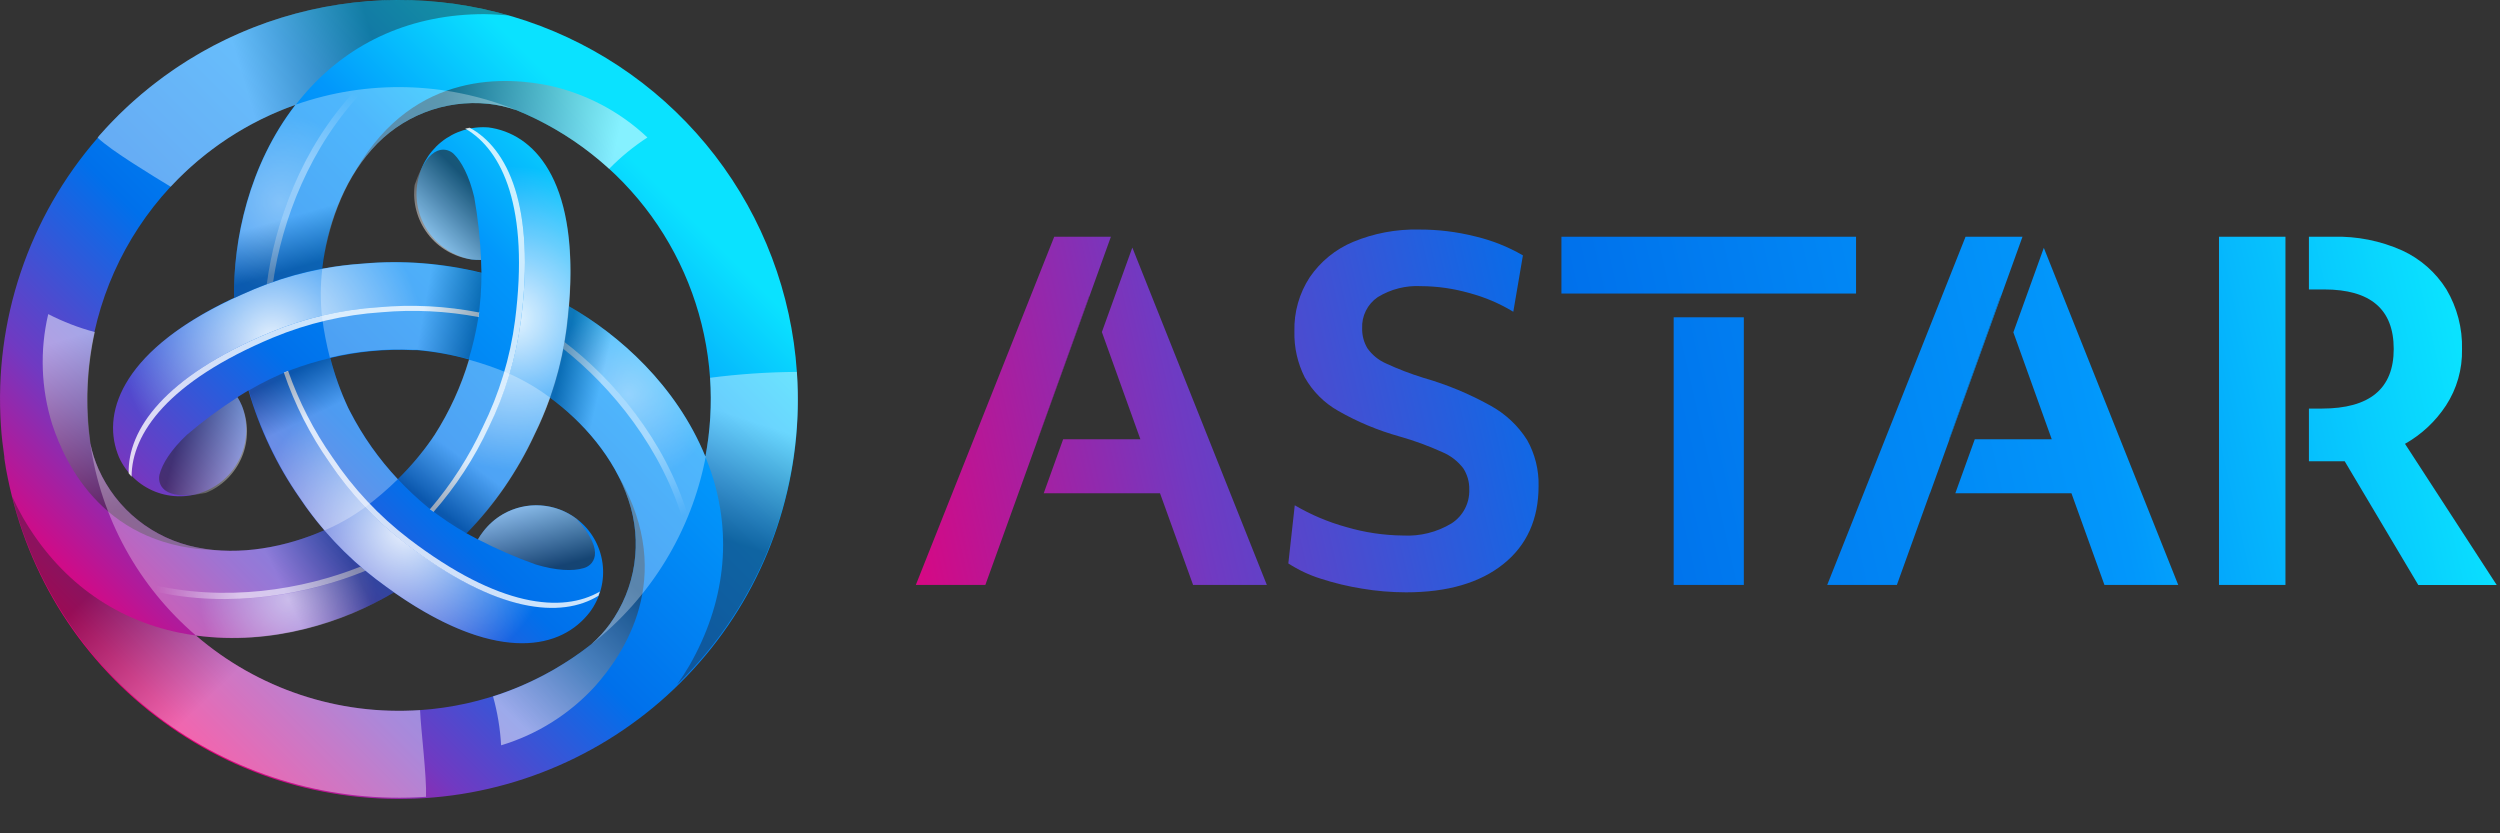 <svg width="72" height="24" viewBox="0 0 72 24" fill="none" xmlns="http://www.w3.org/2000/svg">
<rect x="0" y="0" width="72" height="24" fill="#333333" stroke="none"/>
<g clip-path="url(#clip0_6_481)">
<path d="M22.95 10.711C22.797 8.447 21.976 6.278 20.592 4.48C19.207 2.682 17.321 1.333 15.171 0.606C13.021 -0.121 10.704 -0.196 8.512 0.393C6.32 0.981 4.351 2.205 2.854 3.911C2.843 3.929 2.829 3.947 2.817 3.967C0.823 6.255 -0.18 9.242 0.027 12.271C0.046 12.569 0.082 12.86 0.125 13.159V13.199C0.152 13.395 0.186 13.592 0.225 13.773C0.261 13.944 0.298 14.115 0.341 14.284C1.033 17.075 2.746 19.506 5.142 21.095C7.539 22.685 10.444 23.318 13.285 22.869C16.125 22.42 18.694 20.922 20.484 18.671C22.273 16.42 23.153 13.58 22.95 10.711ZM20.449 10.88C20.502 11.642 20.456 12.407 20.314 13.157C20.312 13.153 20.312 13.148 20.314 13.143C19.48 11.108 17.832 9.638 16.381 8.818C16.674 5.376 15.504 3.933 14.179 3.687C14.143 3.679 14.107 3.674 14.07 3.67C13.578 3.63 13.09 3.781 12.706 4.091C12.323 4.402 12.074 4.849 12.011 5.338C11.948 5.828 12.076 6.323 12.369 6.72C12.662 7.118 13.096 7.387 13.583 7.473C13.673 7.483 13.763 7.488 13.854 7.486C13.854 7.602 13.864 7.726 13.866 7.856C12.751 7.577 11.597 7.487 10.452 7.591C10.06 7.616 9.669 7.666 9.282 7.738C9.412 6.574 9.849 5.264 10.698 4.309C11.113 3.835 11.635 3.468 12.222 3.239C12.808 3.009 13.44 2.924 14.066 2.989C14.326 3.017 14.582 3.074 14.829 3.158L14.863 3.168C16.422 3.802 17.773 4.861 18.761 6.224C19.748 7.588 20.333 9.201 20.449 10.88ZM12.442 12.636C12.151 13.054 11.822 13.443 11.459 13.8C10.912 13.218 10.449 12.562 10.083 11.851C10.065 11.814 10.045 11.781 10.027 11.743C9.812 11.282 9.64 10.803 9.512 10.31C10.292 10.123 11.093 10.047 11.894 10.084H12.015C12.522 10.127 13.023 10.217 13.512 10.353C13.284 11.121 12.949 11.853 12.517 12.528C12.486 12.567 12.466 12.601 12.442 12.636ZM8.509 3.015C7.163 4.753 6.714 6.914 6.74 8.576C3.602 10.055 2.927 11.799 3.385 13.059C3.397 13.094 3.409 13.128 3.425 13.163C3.63 13.619 4.005 13.976 4.47 14.16C4.935 14.343 5.453 14.338 5.915 14.145C6.376 13.952 6.743 13.587 6.939 13.127C7.135 12.667 7.144 12.149 6.964 11.682C6.928 11.598 6.886 11.517 6.838 11.439C6.938 11.376 7.045 11.309 7.157 11.242C7.471 12.348 7.968 13.395 8.627 14.337C8.845 14.664 9.083 14.976 9.339 15.273C8.258 15.745 6.915 16.022 5.662 15.765C5.045 15.642 4.465 15.373 3.973 14.98C3.481 14.588 3.091 14.082 2.835 13.507C2.729 13.268 2.65 13.018 2.599 12.762C2.569 12.544 2.542 12.323 2.528 12.099C2.397 10.139 2.912 8.19 3.993 6.549C5.074 4.909 6.662 3.668 8.515 3.015H8.509L8.509 3.015ZM12.098 20.451C9.748 20.611 7.429 19.84 5.643 18.303C7.821 18.598 9.917 17.91 11.345 17.061C14.186 19.041 16.033 18.754 16.91 17.723C16.933 17.696 16.957 17.668 16.979 17.639C17.287 17.232 17.422 16.72 17.352 16.215C17.283 15.709 17.016 15.252 16.61 14.944C16.204 14.635 15.691 14.501 15.186 14.57C14.681 14.639 14.224 14.906 13.915 15.312C13.859 15.383 13.809 15.457 13.764 15.535C13.654 15.478 13.545 15.42 13.437 15.36C14.238 14.534 14.894 13.579 15.378 12.536C15.552 12.183 15.705 11.82 15.836 11.448C16.78 12.145 17.694 13.177 18.099 14.398C18.302 14.993 18.359 15.629 18.266 16.251C18.173 16.873 17.931 17.463 17.563 17.973C17.409 18.184 17.232 18.377 17.036 18.549C15.62 19.667 13.898 20.33 12.098 20.451Z" fill="url(#paint0_linear_6_481)"/>
<path style="mix-blend-mode:overlay" opacity="0.9" d="M14.178 3.687C14.143 3.679 14.107 3.674 14.07 3.67C13.89 3.644 13.706 3.644 13.526 3.67C14.625 4.26 15.425 5.935 15.004 9.221C14.865 10.29 14.55 11.329 14.074 12.296C13.665 13.185 13.13 14.011 12.487 14.748C12.792 14.977 13.11 15.187 13.441 15.375C14.242 14.55 14.898 13.595 15.382 12.552C15.863 11.582 16.18 10.54 16.32 9.466C16.815 5.554 15.582 3.933 14.178 3.687Z" fill="url(#paint1_radial_6_481)"/>
<path opacity="0.8" d="M15.004 9.229C15.425 5.943 14.625 4.275 13.526 3.678L13.398 3.703C14.473 4.323 15.248 5.986 14.833 9.229C14.694 10.298 14.379 11.337 13.901 12.304C13.505 13.156 12.995 13.95 12.383 14.664C12.417 14.691 12.452 14.717 12.487 14.742C13.129 14.01 13.663 13.19 14.074 12.308C14.551 11.339 14.865 10.299 15.004 9.229Z" fill="white"/>
<path style="mix-blend-mode:overlay" opacity="0.5" d="M10.826 16.683C10.723 16.602 10.629 16.522 10.525 16.439C8.903 17.116 6.653 17.54 4.429 17.029C4.794 17.495 5.203 17.924 5.65 18.311C7.829 18.606 9.925 17.918 11.353 17.068C11.176 16.941 11.011 16.817 10.826 16.683Z" fill="url(#paint2_radial_6_481)"/>
<path style="mix-blend-mode:overlay" opacity="0.6" d="M10.525 16.439L10.376 16.321C8.742 16.974 6.482 17.363 4.256 16.809C4.309 16.882 4.364 16.956 4.421 17.027C6.653 17.54 8.903 17.108 10.525 16.439Z" fill="url(#paint3_linear_6_481)"/>
<path style="mix-blend-mode:overlay" opacity="0.9" d="M3.385 13.061C3.397 13.097 3.411 13.13 3.424 13.165C3.496 13.334 3.591 13.491 3.706 13.633C3.674 12.389 4.718 10.855 7.772 9.577C8.767 9.163 9.825 8.917 10.901 8.849C11.87 8.763 12.848 8.815 13.803 9.004C13.849 8.627 13.871 8.246 13.868 7.866C12.752 7.585 11.598 7.494 10.452 7.597C9.376 7.666 8.319 7.913 7.324 8.328C3.684 9.846 2.9 11.72 3.385 13.061Z" fill="url(#paint4_radial_6_481)"/>
<path opacity="0.8" d="M7.772 9.576C4.718 10.855 3.674 12.389 3.706 13.633C3.733 13.667 3.761 13.698 3.79 13.729C3.79 12.489 4.842 10.986 7.859 9.724C8.854 9.31 9.91 9.063 10.985 8.993C11.921 8.91 12.864 8.957 13.787 9.132C13.787 9.087 13.787 9.044 13.803 9C12.848 8.813 11.87 8.762 10.901 8.849C9.825 8.917 8.767 9.163 7.772 9.576Z" fill="white"/>
<path style="mix-blend-mode:overlay" opacity="0.4" d="M16.32 9.467C16.304 9.596 16.282 9.724 16.261 9.86C17.657 10.928 19.149 12.662 19.816 14.854C20.038 14.306 20.205 13.737 20.315 13.155C19.478 11.11 17.832 9.636 16.385 8.829C16.367 9.046 16.343 9.242 16.32 9.467Z" fill="url(#paint5_radial_6_481)"/>
<path style="mix-blend-mode:overlay" opacity="0.5" d="M16.257 9.85C16.245 9.915 16.235 9.978 16.224 10.047C17.6 11.136 19.073 12.898 19.706 15.104C19.742 15.02 19.778 14.935 19.812 14.85C19.146 12.652 17.653 10.918 16.257 9.85Z" fill="url(#paint6_linear_6_481)"/>
<path style="mix-blend-mode:overlay" opacity="0.9" d="M16.91 17.721L16.98 17.637C17.091 17.491 17.18 17.33 17.244 17.159C16.178 17.812 14.334 17.672 11.699 15.665C10.839 15.011 10.093 14.22 9.491 13.322C8.932 12.525 8.489 11.652 8.175 10.731C7.825 10.879 7.485 11.05 7.157 11.242C7.471 12.349 7.969 13.395 8.629 14.337C9.229 15.233 9.971 16.024 10.828 16.679C13.96 19.074 15.982 18.813 16.91 17.721Z" fill="url(#paint7_radial_6_481)"/>
<path opacity="0.8" d="M11.689 15.664C14.324 17.672 16.169 17.812 17.234 17.159C17.25 17.118 17.264 17.078 17.276 17.037C16.202 17.658 14.373 17.501 11.774 15.517C10.918 14.862 10.176 14.071 9.577 13.175C9.038 12.406 8.607 11.566 8.297 10.68L8.175 10.731C8.489 11.653 8.932 12.525 9.491 13.323C10.09 14.219 10.833 15.01 11.689 15.664Z" fill="white"/>
<path style="mix-blend-mode:overlay" opacity="0.3" d="M7.322 8.32C7.442 8.271 7.564 8.226 7.684 8.181C7.91 6.436 8.667 4.277 10.24 2.604C9.654 2.685 9.077 2.825 8.519 3.021C7.172 4.759 6.724 6.92 6.75 8.58C6.923 8.493 7.117 8.407 7.322 8.32V8.32Z" fill="url(#paint8_radial_6_481)"/>
<path style="mix-blend-mode:overlay" opacity="0.4" d="M7.684 8.181L7.867 8.114C8.118 6.371 8.909 4.22 10.504 2.569C10.413 2.578 10.323 2.589 10.232 2.604C8.667 4.277 7.91 6.436 7.684 8.181Z" fill="url(#paint9_linear_6_481)"/>
<path style="mix-blend-mode:multiply" opacity="0.4" d="M10.71 0.028C7.68 0.23 4.855 1.627 2.854 3.911L2.811 3.963C3.187 4.334 4.416 5.072 4.915 5.378C5.906 4.312 7.142 3.502 8.515 3.019C8.613 2.892 8.716 2.769 8.822 2.649C10.12 1.18 11.892 0.407 13.947 0.407C14.177 0.407 14.643 0.443 14.652 0.445C13.373 0.077 12.038 -0.064 10.71 0.028H10.71Z" fill="url(#paint10_linear_6_481)"/>
<path style="mix-blend-mode:multiply" opacity="0.4" d="M12.098 20.451C9.748 20.611 7.429 19.84 5.643 18.303C5.481 18.28 5.321 18.253 5.161 18.221C3.244 17.828 1.686 16.681 0.658 14.902C0.545 14.705 0.442 14.503 0.349 14.296C1.008 16.906 2.562 19.202 4.74 20.783C6.919 22.364 9.584 23.131 12.269 22.948C12.293 22.372 12.122 21.027 12.098 20.451Z" fill="url(#paint11_linear_6_481)"/>
<path style="mix-blend-mode:multiply" opacity="0.4" d="M22.95 10.711C22.114 10.716 21.28 10.773 20.451 10.88C20.503 11.642 20.458 12.407 20.315 13.157C20.376 13.304 20.431 13.453 20.483 13.604C21.102 15.46 20.876 17.381 19.857 19.163C19.746 19.355 19.625 19.541 19.495 19.721C20.692 18.561 21.621 17.154 22.218 15.597C22.814 14.041 23.064 12.374 22.95 10.711Z" fill="url(#paint12_linear_6_481)"/>
<path style="mix-blend-mode:multiply" opacity="0.5" d="M14.066 2.989C14.326 3.017 14.582 3.074 14.829 3.159L14.863 3.168C15.849 3.571 16.756 4.145 17.543 4.863C17.877 4.522 18.246 4.219 18.646 3.959C17.86 3.218 16.888 2.704 15.834 2.468C14.648 2.224 11.964 1.986 10.271 4.867L10.289 4.851C10.412 4.661 10.548 4.479 10.698 4.309C11.113 3.835 11.635 3.468 12.221 3.239C12.808 3.009 13.44 2.924 14.066 2.989Z" fill="url(#paint13_linear_6_481)"/>
<path style="mix-blend-mode:multiply" opacity="0.5" d="M17.563 17.973C17.408 18.184 17.23 18.377 17.034 18.549L17.008 18.573C16.167 19.229 15.216 19.732 14.2 20.057C14.328 20.517 14.406 20.989 14.432 21.465C15.466 21.154 16.398 20.569 17.128 19.774C17.938 18.868 19.488 16.663 17.84 13.755V13.779C17.944 13.98 18.033 14.189 18.105 14.404C18.306 14.999 18.362 15.633 18.268 16.255C18.173 16.875 17.931 17.465 17.563 17.973Z" fill="url(#paint14_linear_6_481)"/>
<path style="mix-blend-mode:multiply" opacity="0.5" d="M2.839 13.511C2.733 13.272 2.654 13.022 2.603 12.766V12.731C2.459 11.675 2.502 10.603 2.73 9.563C2.266 9.44 1.816 9.266 1.389 9.046C1.142 10.097 1.182 11.195 1.505 12.225C1.887 13.379 3.021 15.824 6.362 15.849H6.341C6.114 15.838 5.889 15.81 5.666 15.767C5.049 15.644 4.47 15.376 3.978 14.983C3.486 14.591 3.095 14.086 2.839 13.511L2.839 13.511Z" fill="url(#paint15_linear_6_481)"/>
<path style="mix-blend-mode:multiply" opacity="0.6" d="M13.583 7.473C13.673 7.483 13.764 7.488 13.854 7.487C13.83 6.88 13.764 6.277 13.658 5.679C13.512 5.068 13.296 4.661 13.068 4.433C12.896 4.268 12.36 4.063 11.943 5.325C11.878 5.827 12.014 6.334 12.321 6.737C12.628 7.139 13.082 7.403 13.583 7.473Z" fill="url(#paint16_linear_6_481)"/>
<path style="mix-blend-mode:multiply" opacity="0.5" d="M6.966 11.684C6.931 11.6 6.889 11.519 6.842 11.441C6.331 11.768 5.843 12.13 5.381 12.524C4.923 12.957 4.679 13.346 4.594 13.667C4.538 13.897 4.628 14.465 5.93 14.195C6.163 14.099 6.374 13.957 6.553 13.779C6.731 13.6 6.872 13.388 6.969 13.155C7.065 12.922 7.114 12.672 7.114 12.419C7.113 12.167 7.063 11.917 6.966 11.684Z" fill="url(#paint17_linear_6_481)"/>
<path style="mix-blend-mode:multiply" opacity="0.6" d="M13.917 15.308C13.861 15.38 13.81 15.456 13.764 15.534C14.303 15.813 14.86 16.055 15.431 16.258C16.035 16.437 16.495 16.455 16.808 16.362C17.045 16.301 17.5 15.938 16.607 14.945C16.305 14.715 15.941 14.579 15.563 14.556C15.184 14.532 14.806 14.622 14.478 14.812C14.261 14.939 14.07 15.108 13.917 15.308H13.917Z" fill="url(#paint18_linear_6_481)"/>
<path style="mix-blend-mode:multiply" opacity="0.3" d="M13.504 10.359C13.276 11.127 12.941 11.859 12.509 12.534C12.486 12.567 12.466 12.601 12.442 12.636C12.151 13.054 11.822 13.443 11.459 13.8C11.728 14.087 12.015 14.357 12.318 14.607C12.674 14.887 13.05 15.14 13.443 15.364C14.244 14.538 14.9 13.583 15.384 12.54C15.558 12.187 15.711 11.824 15.842 11.452C15.472 11.176 15.072 10.943 14.65 10.756C14.278 10.598 13.895 10.466 13.504 10.359V10.359Z" fill="url(#paint19_linear_6_481)"/>
<path style="mix-blend-mode:multiply" opacity="0.3" d="M5.643 18.303C7.821 18.598 9.918 17.91 11.345 17.061C11.17 16.937 10.997 16.811 10.826 16.683C10.283 16.267 9.785 15.795 9.341 15.275C8.258 15.745 6.915 16.022 5.662 15.765C5.045 15.642 4.465 15.373 3.973 14.98C3.481 14.588 3.091 14.082 2.835 13.507C2.729 13.268 2.65 13.018 2.599 12.762C2.906 14.918 3.988 16.887 5.643 18.303Z" fill="url(#paint20_linear_6_481)"/>
<path style="mix-blend-mode:multiply" opacity="0.3" d="M11.457 13.802C10.91 13.22 10.447 12.564 10.081 11.854C10.063 11.816 10.043 11.783 10.026 11.745C9.81 11.284 9.638 10.805 9.51 10.312C9.128 10.402 8.752 10.515 8.384 10.652C7.964 10.818 7.558 11.015 7.169 11.242C7.483 12.349 7.98 13.395 8.639 14.337C8.857 14.664 9.095 14.976 9.351 15.273C9.772 15.092 10.171 14.863 10.539 14.591C10.862 14.349 11.169 14.085 11.457 13.802Z" fill="url(#paint21_linear_6_481)"/>
<path style="mix-blend-mode:multiply" opacity="0.3" d="M8.51 3.023C7.163 4.761 6.714 6.922 6.74 8.584C6.936 8.495 7.133 8.409 7.33 8.322C7.962 8.056 8.622 7.859 9.296 7.732C9.426 6.568 9.862 5.258 10.712 4.303C11.126 3.832 11.646 3.468 12.23 3.239C12.813 3.011 13.443 2.925 14.066 2.989C14.326 3.017 14.582 3.074 14.829 3.158L14.863 3.168C12.836 2.345 10.579 2.291 8.515 3.015L8.509 3.023H8.51Z" fill="url(#paint22_linear_6_481)"/>
<path style="mix-blend-mode:multiply" opacity="0.3" d="M20.311 13.143C19.478 11.108 17.83 9.638 16.379 8.818C16.36 9.032 16.338 9.245 16.312 9.459C16.224 10.136 16.065 10.802 15.838 11.447C16.782 12.143 17.696 13.175 18.101 14.396C18.304 14.992 18.361 15.628 18.268 16.25C18.174 16.872 17.932 17.463 17.563 17.973C17.409 18.184 17.232 18.377 17.036 18.549C18.748 17.206 19.917 15.288 20.325 13.149C20.324 13.145 20.324 13.14 20.325 13.136L20.311 13.143Z" fill="url(#paint23_linear_6_481)"/>
<path style="mix-blend-mode:multiply" opacity="0.3" d="M9.274 9.12C9.324 9.518 9.4 9.912 9.5 10.3C10.28 10.113 11.081 10.037 11.882 10.074H12.004C12.51 10.117 13.011 10.207 13.5 10.343C13.614 9.967 13.704 9.584 13.769 9.197C13.834 8.756 13.867 8.311 13.866 7.866C12.751 7.583 11.597 7.49 10.452 7.591C10.06 7.616 9.669 7.665 9.282 7.738C9.227 8.197 9.224 8.661 9.274 9.12V9.12Z" fill="url(#paint24_linear_6_481)"/>
<path d="M57.613 8.534L56.134 12.65H56.146L57.621 8.558L57.613 8.534Z" fill="url(#paint25_linear_6_481)"/>
<path d="M31.364 8.534L29.886 12.65H29.892L31.37 8.55L31.364 8.534Z" fill="url(#paint26_linear_6_481)"/>
<path d="M31.734 9.563L32.843 12.65H30.619L30.059 14.207H33.409L34.361 16.846H36.485L32.611 7.13L31.734 9.563Z" fill="url(#paint27_linear_6_481)"/>
<path d="M29.886 12.65L31.364 8.534L31.37 8.55L31.994 6.818H30.362L26.376 16.846H28.378L29.892 12.65H29.886V12.65Z" fill="url(#paint28_linear_6_481)"/>
<path d="M42.924 11.681C42.315 11.342 41.668 11.074 40.997 10.882C40.628 10.768 40.267 10.63 39.916 10.467C39.701 10.373 39.516 10.221 39.381 10.029C39.278 9.856 39.225 9.657 39.23 9.455C39.222 9.279 39.259 9.105 39.338 8.948C39.416 8.791 39.533 8.657 39.678 8.558C40.054 8.327 40.492 8.216 40.932 8.241C41.398 8.244 41.861 8.31 42.309 8.438C42.758 8.556 43.187 8.738 43.583 8.979L43.86 7.355C43.431 7.106 42.967 6.922 42.484 6.808C41.955 6.675 41.412 6.609 40.868 6.611C40.217 6.596 39.569 6.717 38.968 6.967C38.463 7.178 38.03 7.532 37.721 7.984C37.419 8.446 37.265 8.989 37.279 9.541C37.267 10.001 37.369 10.456 37.576 10.867C37.803 11.27 38.136 11.604 38.539 11.832C39.096 12.151 39.691 12.399 40.309 12.571C40.729 12.69 41.139 12.84 41.536 13.02C41.776 13.12 41.986 13.282 42.144 13.49C42.261 13.672 42.321 13.886 42.315 14.103C42.321 14.295 42.277 14.485 42.188 14.654C42.099 14.824 41.968 14.968 41.807 15.072C41.385 15.328 40.895 15.45 40.402 15.423C39.85 15.417 39.301 15.335 38.772 15.179C38.252 15.036 37.754 14.825 37.289 14.552L37.104 16.227C37.391 16.413 37.702 16.56 38.028 16.663C38.419 16.79 38.818 16.887 39.224 16.952C39.644 17.023 40.07 17.058 40.496 17.059C41.684 17.059 42.616 16.788 43.294 16.247C43.972 15.705 44.311 14.955 44.311 13.997C44.322 13.533 44.208 13.074 43.98 12.67C43.718 12.256 43.354 11.916 42.924 11.681V11.681Z" fill="url(#paint29_linear_6_481)"/>
<path d="M53.454 6.818H44.969V8.454H53.454V6.818Z" fill="url(#paint30_linear_6_481)"/>
<path d="M50.222 9.138H48.202V16.846H50.222V9.138Z" fill="url(#paint31_linear_6_481)"/>
<path d="M56.134 12.65L57.613 8.535L57.621 8.558L58.248 6.818H56.608L52.624 16.846H54.63L55.58 14.207H55.584L56.146 12.65H56.134V12.65Z" fill="url(#paint32_linear_6_481)"/>
<path d="M57.985 9.571L59.09 12.65H56.874L56.313 14.207H59.658L60.608 16.846H62.733L58.862 7.138L57.985 9.571Z" fill="url(#paint33_linear_6_481)"/>
<path d="M69.264 12.782C69.74 12.514 70.144 12.135 70.444 11.679C70.757 11.199 70.918 10.635 70.906 10.062C70.922 9.455 70.766 8.856 70.457 8.334C70.15 7.843 69.704 7.452 69.177 7.211C68.555 6.934 67.88 6.8 67.199 6.818H66.497V8.336H66.934C68.271 8.336 68.939 8.907 68.939 10.05C68.939 11.194 68.249 11.766 66.869 11.767H66.497V13.285H67.528L69.647 16.848H71.905L69.264 12.782Z" fill="url(#paint34_linear_6_481)"/>
<path d="M65.821 6.818H63.907V16.846H65.821V6.818Z" fill="url(#paint35_linear_6_481)"/>
</g>
<defs>
<linearGradient id="paint0_linear_6_481" x1="3.649" y1="19.332" x2="18.298" y2="4.68" gradientUnits="userSpaceOnUse">
<stop stop-color="#E6007A"/>
<stop offset="0.21" stop-color="#703AC2"/>
<stop offset="0.46" stop-color="#0070EB"/>
<stop offset="0.77" stop-color="#0297FB"/>
<stop offset="1" stop-color="#0AE2FF"/>
</linearGradient>
<radialGradient id="paint1_radial_6_481" cx="0" cy="0" r="1" gradientUnits="userSpaceOnUse" gradientTransform="translate(14.764 9.164) scale(4.369)">
<stop stop-color="white"/>
<stop offset="1" stop-color="white" stop-opacity="0"/>
</radialGradient>
<radialGradient id="paint2_radial_6_481" cx="0" cy="0" r="1" gradientUnits="userSpaceOnUse" gradientTransform="translate(8.307 17.269) scale(2.542)">
<stop stop-color="white"/>
<stop offset="1" stop-color="white" stop-opacity="0"/>
</radialGradient>
<linearGradient id="paint3_linear_6_481" x1="4.492" y1="16.838" x2="6.942" y2="16.805" gradientUnits="userSpaceOnUse">
<stop stop-color="white" stop-opacity="0"/>
<stop offset="1" stop-color="white"/>
</linearGradient>
<radialGradient id="paint4_radial_6_481" cx="0" cy="0" r="1" gradientUnits="userSpaceOnUse" gradientTransform="translate(7.838 9.816) rotate(-120) scale(4.369)">
<stop stop-color="white"/>
<stop offset="1" stop-color="white" stop-opacity="0"/>
</radialGradient>
<radialGradient id="paint5_radial_6_481" cx="0" cy="0" r="1" gradientUnits="userSpaceOnUse" gradientTransform="translate(18.086 11.356) rotate(-120) scale(2.542)">
<stop stop-color="white"/>
<stop offset="1" stop-color="white" stop-opacity="0"/>
</radialGradient>
<linearGradient id="paint6_linear_6_481" x1="19.62" y1="14.873" x2="18.366" y2="12.768" gradientUnits="userSpaceOnUse">
<stop stop-color="white" stop-opacity="0"/>
<stop offset="1" stop-color="white"/>
</linearGradient>
<radialGradient id="paint7_radial_6_481" cx="0" cy="0" r="1" gradientUnits="userSpaceOnUse" gradientTransform="translate(11.658 15.287) rotate(120) scale(4.369)">
<stop stop-color="white"/>
<stop offset="1" stop-color="white" stop-opacity="0"/>
</radialGradient>
<radialGradient id="paint8_radial_6_481" cx="0" cy="0" r="1" gradientUnits="userSpaceOnUse" gradientTransform="translate(8.075 5.845) rotate(120) scale(2.542)">
<stop stop-color="white"/>
<stop offset="1" stop-color="white" stop-opacity="0"/>
</radialGradient>
<linearGradient id="paint9_linear_6_481" x1="10.354" y1="2.756" x2="9.159" y2="4.895" gradientUnits="userSpaceOnUse">
<stop stop-color="white" stop-opacity="0"/>
<stop offset="1" stop-color="white"/>
</linearGradient>
<linearGradient id="paint10_linear_6_481" x1="10.887" y1="1.668" x2="7.143" y2="2.757" gradientUnits="userSpaceOnUse">
<stop stop-color="#231F20"/>
<stop offset="1" stop-color="white"/>
</linearGradient>
<linearGradient id="paint11_linear_6_481" x1="3.814" y1="15.944" x2="6.944" y2="19.212" gradientUnits="userSpaceOnUse">
<stop stop-color="#231F20"/>
<stop offset="1" stop-color="white"/>
</linearGradient>
<linearGradient id="paint12_linear_6_481" x1="20.614" y1="15.452" x2="21.704" y2="12.141" gradientUnits="userSpaceOnUse">
<stop stop-color="#231F20"/>
<stop offset="1" stop-color="white"/>
</linearGradient>
<linearGradient id="paint13_linear_6_481" x1="12.592" y1="3.563" x2="17.61" y2="4.712" gradientUnits="userSpaceOnUse">
<stop stop-color="#231F20"/>
<stop offset="1" stop-color="white"/>
</linearGradient>
<linearGradient id="paint14_linear_6_481" x1="17.804" y1="16.408" x2="14.297" y2="20.181" gradientUnits="userSpaceOnUse">
<stop stop-color="#231F20"/>
<stop offset="1" stop-color="white"/>
</linearGradient>
<linearGradient id="paint15_linear_6_481" x1="4.072" y1="14.501" x2="2.559" y2="9.58" gradientUnits="userSpaceOnUse">
<stop stop-color="#231F20"/>
<stop offset="1" stop-color="white"/>
</linearGradient>
<linearGradient id="paint16_linear_6_481" x1="13.689" y1="5.414" x2="12.102" y2="7.003" gradientUnits="userSpaceOnUse">
<stop stop-color="#231F20"/>
<stop offset="1" stop-color="white"/>
</linearGradient>
<linearGradient id="paint17_linear_6_481" x1="5.127" y1="12.621" x2="7.296" y2="13.204" gradientUnits="userSpaceOnUse">
<stop stop-color="#231F20"/>
<stop offset="1" stop-color="white"/>
</linearGradient>
<linearGradient id="paint18_linear_6_481" x1="15.649" y1="16.432" x2="15.068" y2="14.265" gradientUnits="userSpaceOnUse">
<stop stop-color="#231F20"/>
<stop offset="1" stop-color="white"/>
</linearGradient>
<linearGradient id="paint19_linear_6_481" x1="12.348" y1="14.504" x2="13.302" y2="13.189" gradientUnits="userSpaceOnUse">
<stop stop-color="#231F20"/>
<stop offset="1" stop-color="white"/>
</linearGradient>
<linearGradient id="paint20_linear_6_481" x1="9.068" y1="13.934" x2="7.163" y2="14.842" gradientUnits="userSpaceOnUse">
<stop stop-color="#231F20"/>
<stop offset="1" stop-color="white"/>
</linearGradient>
<linearGradient id="paint21_linear_6_481" x1="8.376" y1="10.762" x2="8.966" y2="11.987" gradientUnits="userSpaceOnUse">
<stop stop-color="#231F20"/>
<stop offset="1" stop-color="white"/>
</linearGradient>
<linearGradient id="paint22_linear_6_481" x1="11.119" y1="6.979" x2="10.712" y2="5.573" gradientUnits="userSpaceOnUse">
<stop stop-color="#231F20"/>
<stop offset="1" stop-color="white"/>
</linearGradient>
<linearGradient id="paint23_linear_6_481" x1="15.52" y1="13.419" x2="16.699" y2="13.69" gradientUnits="userSpaceOnUse">
<stop stop-color="#231F20"/>
<stop offset="1" stop-color="white"/>
</linearGradient>
<linearGradient id="paint24_linear_6_481" x1="13.669" y1="9.433" x2="12.173" y2="9.162" gradientUnits="userSpaceOnUse">
<stop stop-color="#231F20"/>
<stop offset="1" stop-color="white"/>
</linearGradient>
<linearGradient id="paint25_linear_6_481" x1="25.326" y1="17.814" x2="70.219" y2="7.539" gradientUnits="userSpaceOnUse">
<stop stop-color="#E6007A"/>
<stop offset="0.21" stop-color="#703AC2"/>
<stop offset="0.46" stop-color="#0070EB"/>
<stop offset="0.77" stop-color="#0297FB"/>
<stop offset="1" stop-color="#0AE2FF"/>
</linearGradient>
<linearGradient id="paint26_linear_6_481" x1="24.02" y1="12.105" x2="68.912" y2="1.831" gradientUnits="userSpaceOnUse">
<stop stop-color="#E6007A"/>
<stop offset="0.21" stop-color="#703AC2"/>
<stop offset="0.46" stop-color="#0070EB"/>
<stop offset="0.77" stop-color="#0297FB"/>
<stop offset="1" stop-color="#0AE2FF"/>
</linearGradient>
<linearGradient id="paint27_linear_6_481" x1="24.517" y1="14.284" x2="69.411" y2="4.01" gradientUnits="userSpaceOnUse">
<stop stop-color="#E6007A"/>
<stop offset="0.21" stop-color="#703AC2"/>
<stop offset="0.46" stop-color="#0070EB"/>
<stop offset="0.77" stop-color="#0297FB"/>
<stop offset="1" stop-color="#0AE2FF"/>
</linearGradient>
<linearGradient id="paint28_linear_6_481" x1="24.227" y1="13.01" x2="69.12" y2="2.736" gradientUnits="userSpaceOnUse">
<stop stop-color="#E6007A"/>
<stop offset="0.21" stop-color="#703AC2"/>
<stop offset="0.46" stop-color="#0070EB"/>
<stop offset="0.77" stop-color="#0297FB"/>
<stop offset="1" stop-color="#0AE2FF"/>
</linearGradient>
<linearGradient id="paint29_linear_6_481" x1="24.791" y1="15.48" x2="69.684" y2="5.205" gradientUnits="userSpaceOnUse">
<stop stop-color="#E6007A"/>
<stop offset="0.21" stop-color="#703AC2"/>
<stop offset="0.46" stop-color="#0070EB"/>
<stop offset="0.77" stop-color="#0297FB"/>
<stop offset="1" stop-color="#0AE2FF"/>
</linearGradient>
<linearGradient id="paint30_linear_6_481" x1="24.301" y1="13.336" x2="69.195" y2="3.062" gradientUnits="userSpaceOnUse">
<stop stop-color="#E6007A"/>
<stop offset="0.21" stop-color="#703AC2"/>
<stop offset="0.46" stop-color="#0070EB"/>
<stop offset="0.77" stop-color="#0297FB"/>
<stop offset="1" stop-color="#0AE2FF"/>
</linearGradient>
<linearGradient id="paint31_linear_6_481" x1="25.467" y1="18.427" x2="70.359" y2="8.153" gradientUnits="userSpaceOnUse">
<stop stop-color="#E6007A"/>
<stop offset="0.21" stop-color="#703AC2"/>
<stop offset="0.46" stop-color="#0070EB"/>
<stop offset="0.77" stop-color="#0297FB"/>
<stop offset="1" stop-color="#0AE2FF"/>
</linearGradient>
<linearGradient id="paint32_linear_6_481" x1="25.532" y1="18.718" x2="70.426" y2="8.444" gradientUnits="userSpaceOnUse">
<stop stop-color="#E6007A"/>
<stop offset="0.21" stop-color="#703AC2"/>
<stop offset="0.46" stop-color="#0070EB"/>
<stop offset="0.77" stop-color="#0297FB"/>
<stop offset="1" stop-color="#0AE2FF"/>
</linearGradient>
<linearGradient id="paint33_linear_6_481" x1="25.825" y1="19.996" x2="70.719" y2="9.722" gradientUnits="userSpaceOnUse">
<stop stop-color="#E6007A"/>
<stop offset="0.21" stop-color="#703AC2"/>
<stop offset="0.46" stop-color="#0070EB"/>
<stop offset="0.77" stop-color="#0297FB"/>
<stop offset="1" stop-color="#0AE2FF"/>
</linearGradient>
<linearGradient id="paint34_linear_6_481" x1="26.209" y1="21.672" x2="71.098" y2="11.399" gradientUnits="userSpaceOnUse">
<stop stop-color="#E6007A"/>
<stop offset="0.21" stop-color="#703AC2"/>
<stop offset="0.46" stop-color="#0070EB"/>
<stop offset="0.77" stop-color="#0297FB"/>
<stop offset="1" stop-color="#0AE2FF"/>
</linearGradient>
<linearGradient id="paint35_linear_6_481" x1="25.992" y1="20.728" x2="70.886" y2="10.454" gradientUnits="userSpaceOnUse">
<stop stop-color="#E6007A"/>
<stop offset="0.21" stop-color="#703AC2"/>
<stop offset="0.46" stop-color="#0070EB"/>
<stop offset="0.77" stop-color="#0297FB"/>
<stop offset="1" stop-color="#0AE2FF"/>
</linearGradient>
<clipPath id="clip0_6_481">
<rect width="72" height="23.118" fill="white"/>
</clipPath>
</defs>
</svg>
